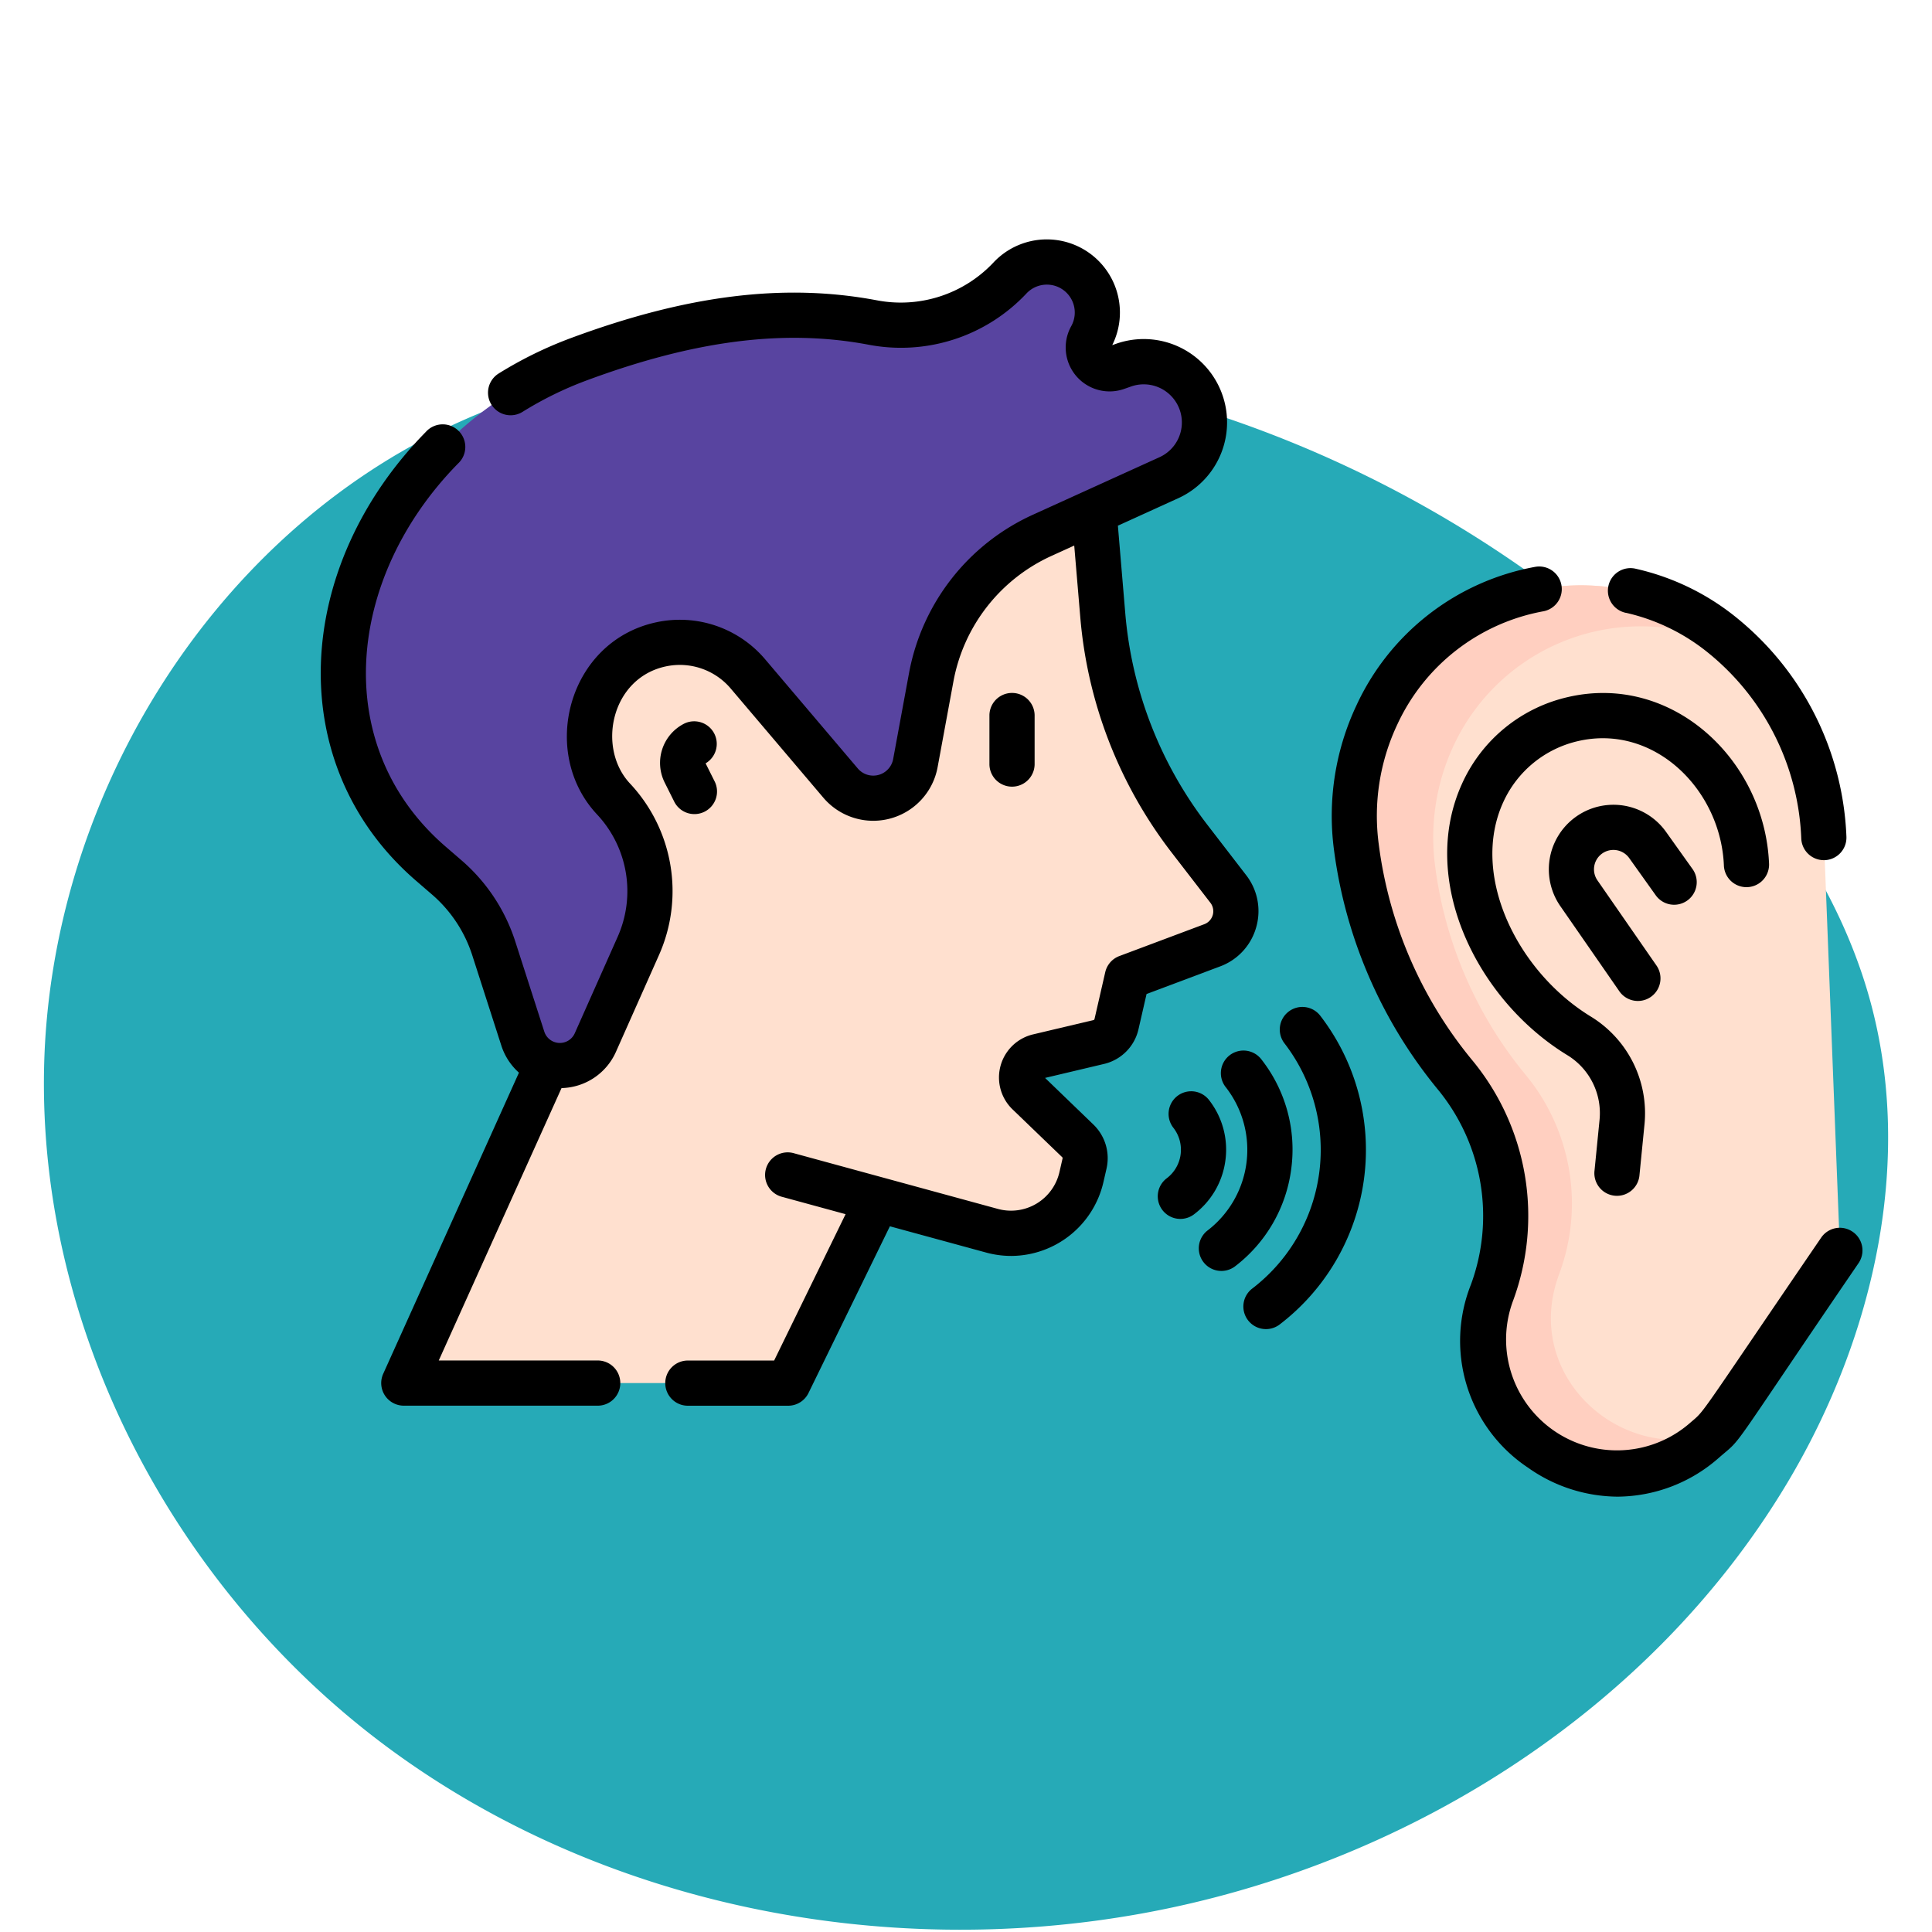 <svg xmlns="http://www.w3.org/2000/svg" width="132" height="132" viewBox="0 0 132 132">
  <g id="Grupo_1102431" data-name="Grupo 1102431" transform="translate(-423 -2461)">
    <g id="Grupo_1102429" data-name="Grupo 1102429" transform="translate(3.001)">
      <g id="Grupo_1102402" data-name="Grupo 1102402" transform="translate(27.666 149.71)">
        <path id="_12068" data-name="12068" d="M96.789,72.265c-12.9-1.782-26.531-1.346-38.272,4.293-16.282,7.82-26.975,25.551-27.385,43.609s9,35.8,23.53,46.529,33.7,14.528,51.472,11.308c17.921-3.248,34.742-13.777,44.091-29.409,5.994-10.023,8.8-22.4,5.485-33.6-2-6.76-6.086-12.75-10.894-17.906A80.487,80.487,0,0,0,96.789,72.265Z" transform="translate(364.214 2264.021)" fill="#26aab7"/>
      </g>
      <g id="escuchando_1_" data-name="escuchando (1)" transform="translate(441.911 2430.146)">
        <g id="Grupo_1102412" data-name="Grupo 1102412" transform="translate(1.507 48.751)">
          <path id="Trazado_880876" data-name="Trazado 880876" d="M37.41,320.83l-9.837,21.827H53.836l6.123-12.541Z" transform="translate(-23.404 -266.058)" fill="#ffe0cf"/>
          <path id="Trazado_880877" data-name="Trazado 880877" d="M117.429,143.974l-2.631-3.41a29.03,29.03,0,0,1-5.942-15.294l-.494-5.862-12.7-6.236-24.728,10.4-1.149,34.7,31.5,9.047a4.938,4.938,0,0,0,6.114-3.661l.214-.934a1.632,1.632,0,0,0-.459-1.54l-3.392-3.266a1.482,1.482,0,0,1,.686-2.51l4.131-.979a1.632,1.632,0,0,0,1.214-1.224L110.53,150l5.8-2.175a2.49,2.49,0,0,0,1.1-3.853Z" transform="translate(-56.932 -101.137)" fill="#ffe0cf"/>
          <path id="Trazado_880878" data-name="Trazado 880878" d="M63.764,69.438l-8.675,3.949a13.3,13.3,0,0,0-7.568,9.691l-1.082,5.867a2.928,2.928,0,0,1-5.112,1.363L35,82.849a6.107,6.107,0,0,0-10.678,2.934l-.07.417a6.107,6.107,0,0,0,1.563,5.189A9.226,9.226,0,0,1,27.5,101.442l-2.927,6.581a2.661,2.661,0,0,1-4.964-.266L17.632,101.6a10.75,10.75,0,0,0-3.207-4.842l-1.092-.943A17.379,17.379,0,0,1,8,77.832q.052-.18.106-.358A24.969,24.969,0,0,1,23.434,61.351c6.631-2.459,13.3-3.79,20.072-2.515a10.267,10.267,0,0,0,9.4-3.044,3.451,3.451,0,0,1,5.528,4.046,1.453,1.453,0,0,0,1.752,2.08l.481-.17a4.149,4.149,0,0,1,3.1,7.689Z" transform="translate(-7.317 -54.702)" fill="#5844a0"/>
          <path id="Trazado_880879" data-name="Trazado 880879" d="M375.2,179.265a18.712,18.712,0,0,0-6.851-13.758,15.4,15.4,0,0,0-23.689,5.388,16.211,16.211,0,0,0-1.4,9.025,30.633,30.633,0,0,0,6.775,15.6,15.078,15.078,0,0,1,2.494,14.831c-3.326,8.856,7.371,16.3,14.514,10.1q.512-.445,1.027-.938l8.225-12.043" transform="translate(-274.006 -139.937)" fill="#ffe0cf"/>
          <path id="Trazado_880880" data-name="Trazado 880880" d="M357.121,209.07a13.8,13.8,0,0,0-2.283-13.576,28.041,28.041,0,0,1-6.2-14.282,14.839,14.839,0,0,1,1.28-8.262,14.1,14.1,0,0,1,19.716-6.285q-.614-.6-1.286-1.157a15.4,15.4,0,0,0-23.689,5.388,16.211,16.211,0,0,0-1.4,9.025,30.634,30.634,0,0,0,6.775,15.6,15.079,15.079,0,0,1,2.494,14.831c-3.326,8.856,7.371,16.3,14.514,10.1q.27-.235.541-.483C361.43,222.1,354.493,216.068,357.121,209.07Z" transform="translate(-274.006 -139.938)" fill="#ffcfc0"/>
        </g>
        <g id="Grupo_1102413" data-name="Grupo 1102413" transform="translate(0.002 47.208)">
          <path id="Trazado_880881" data-name="Trazado 880881" d="M63.913,94.214a4,4,0,0,0-.686-3.57L60.6,87.234A27.429,27.429,0,0,1,54.97,72.753l-.494-5.862q0-.06-.015-.118l4.133-1.881a5.693,5.693,0,0,0-4.252-10.55l-.263.093a4.995,4.995,0,0,0-8.11-5.65,8.692,8.692,0,0,1-7.987,2.584c-6.3-1.186-12.94-.365-20.894,2.585a27.327,27.327,0,0,0-4.93,2.419,1.543,1.543,0,0,0,1.632,2.62,24.235,24.235,0,0,1,4.372-2.145c7.406-2.747,13.523-3.524,19.25-2.446a11.762,11.762,0,0,0,10.809-3.5,1.909,1.909,0,0,1,2.162-.439,1.908,1.908,0,0,1,.894,2.676,3,3,0,0,0,3.612,4.289l.481-.169a2.606,2.606,0,0,1,1.946,4.829L48.641,66.03a14.852,14.852,0,0,0-8.447,10.817l-1.082,5.866a1.384,1.384,0,0,1-2.417.645L30.366,75.9a7.638,7.638,0,0,0-7.433-2.531c-6.023,1.288-8.029,8.88-4.057,13.126a7.668,7.668,0,0,1,1.41,8.37l-2.927,6.582a1.116,1.116,0,0,1-2.084-.112l-1.983-6.159a12.287,12.287,0,0,0-3.667-5.538l-1.092-.943c-7.939-6.856-6.8-18.385.856-26.176a1.544,1.544,0,1,0-2.2-2.163C-1.89,69.6-2.644,83.122,6.516,91.031l1.092.943a9.2,9.2,0,0,1,2.746,4.147l1.983,6.159a4.2,4.2,0,0,0,1.207,1.861L4.27,124.716a1.544,1.544,0,0,0,1.407,2.178H18.886a1.544,1.544,0,1,0,0-3.087H8.065l8.389-18.612a4.17,4.17,0,0,0,3.725-2.494l2.927-6.582a10.749,10.749,0,0,0-1.976-11.734c-2.277-2.434-1.293-7.2,2.448-8a4.557,4.557,0,0,1,4.434,1.51l6.329,7.459a4.472,4.472,0,0,0,7.807-2.082l1.082-5.866a11.763,11.763,0,0,1,6.69-8.567l1.563-.711.412,4.884A30.511,30.511,0,0,0,58.152,89.12l2.631,3.41A.947.947,0,0,1,60.365,94l-5.8,2.175a1.544,1.544,0,0,0-.963,1.1l-.735,3.207a.089.089,0,0,1-.066.066l-4.132.979a3.026,3.026,0,0,0-1.4,5.124l3.392,3.266a.089.089,0,0,1,.025.084l-.214.934a3.395,3.395,0,0,1-4.2,2.517l-13.922-3.8a1.544,1.544,0,1,0-.813,2.978l4.324,1.18-4.882,10H25.124a1.544,1.544,0,1,0,0,3.087h6.815a1.544,1.544,0,0,0,1.387-.866l5.562-11.393,6.567,1.792a6.532,6.532,0,0,0,1.721.233,6.492,6.492,0,0,0,6.3-5.038l.214-.934a3.192,3.192,0,0,0-.893-3L49.49,104.5l4.022-.953a3.156,3.156,0,0,0,2.363-2.381l.55-2.4,5.024-1.884A4,4,0,0,0,63.913,94.214Z" transform="translate(-0.002 -47.208)"/>
          <path id="Trazado_880882" data-name="Trazado 880882" d="M116.336,208.018a1.544,1.544,0,0,0-2.088-.636,3.006,3.006,0,0,0-1.281,4.018l.627,1.254a1.544,1.544,0,1,0,2.761-1.381l-.6-1.2A1.543,1.543,0,0,0,116.336,208.018Z" transform="translate(-89.46 -174.273)"/>
          <path id="Trazado_880883" data-name="Trazado 880883" d="M225.073,202.528v-3.394a1.544,1.544,0,0,0-3.087,0v3.394a1.544,1.544,0,0,0,3.087,0Z" transform="translate(-176.299 -166.64)"/>
          <path id="Trazado_880884" data-name="Trazado 880884" d="M371.2,201.259a1.543,1.543,0,0,0-2.145.4c-8.764,12.831-7.848,11.694-8.989,12.686a7.578,7.578,0,0,1-12.057-8.391,16.694,16.694,0,0,0-2.743-16.349,28.946,28.946,0,0,1-6.442-14.832,14.633,14.633,0,0,1,1.267-8.166,13.707,13.707,0,0,1,10.01-7.744,1.544,1.544,0,0,0-.566-3.035A16.761,16.761,0,0,0,337.3,165.3a17.713,17.713,0,0,0-1.531,9.885,32.382,32.382,0,0,0,7.108,16.371,13.6,13.6,0,0,1,2.246,13.313,10.4,10.4,0,0,0,3.9,12.509,10.692,10.692,0,0,0,6.121,1.981,10.56,10.56,0,0,0,6.951-2.683c1.708-1.483.315.193,9.514-13.276A1.543,1.543,0,0,0,371.2,201.259Z" transform="translate(-266.539 -133.457)"/>
          <path id="Trazado_880885" data-name="Trazado 880885" d="M428.659,159.411a13.707,13.707,0,0,1,5.691,2.793,17.18,17.18,0,0,1,6.286,12.623,1.544,1.544,0,0,0,1.541,1.484h.061a1.543,1.543,0,0,0,1.483-1.6,20.269,20.269,0,0,0-7.416-14.893,16.766,16.766,0,0,0-6.963-3.414,1.544,1.544,0,1,0-.682,3.011Z" transform="translate(-339.482 -133.896)"/>
          <path id="Trazado_880886" data-name="Trazado 880886" d="M374.97,203.981c-3,6.564.966,14.772,7.2,18.572a4.64,4.64,0,0,1,2.189,4.4l-.343,3.462a1.544,1.544,0,1,0,3.072.3l.343-3.462a7.744,7.744,0,0,0-3.654-7.336c-5.052-3.082-8.273-9.676-6-14.653a7.43,7.43,0,0,1,5.112-4.177c5.186-1.2,9.763,3.3,9.966,8.528a1.544,1.544,0,0,0,3.085-.12c-.276-7.105-6.6-13.075-13.749-11.415a10.5,10.5,0,0,0-7.221,5.9Z" transform="translate(-296.986 -166.807)"/>
          <path id="Trazado_880887" data-name="Trazado 880887" d="M411.219,238.312a1.326,1.326,0,0,1,1.942.237l1.805,2.531a1.544,1.544,0,1,0,2.514-1.793l-1.805-2.531a4.413,4.413,0,0,0-7.22,5.076l4.052,5.846a1.544,1.544,0,0,0,2.537-1.759l-4.052-5.846A1.322,1.322,0,0,1,411.219,238.312Z" transform="translate(-323.763 -196.277)"/>
          <path id="Trazado_880888" data-name="Trazado 880888" d="M297.712,324.688a9.98,9.98,0,0,0-2.023-7.448,1.544,1.544,0,1,0-2.441,1.89,6.953,6.953,0,0,1-1.273,9.79,1.544,1.544,0,0,0,1.876,2.452A9.978,9.978,0,0,0,297.712,324.688Z" transform="translate(-231.403 -261.19)"/>
          <path id="Trazado_880889" data-name="Trazado 880889" d="M309.491,302.341a1.544,1.544,0,0,0-.284,2.164,11.934,11.934,0,0,1-2.176,16.739,1.544,1.544,0,1,0,1.886,2.444,15.021,15.021,0,0,0,2.739-21.065A1.543,1.543,0,0,0,309.491,302.341Z" transform="translate(-243.364 -249.578)"/>
          <path id="Trazado_880890" data-name="Trazado 880890" d="M282.395,334.605a5.5,5.5,0,0,0-1.156-4.156,1.544,1.544,0,0,0-2.418,1.919,2.444,2.444,0,0,1-.453,3.486,1.544,1.544,0,0,0,1.847,2.474A5.5,5.5,0,0,0,282.395,334.605Z" transform="translate(-220.584 -271.691)"/>
        </g>
      </g>
    </g>
    <rect id="Rectángulo_401744" data-name="Rectángulo 401744" width="132" height="132" transform="translate(423 2461)" fill="none"/>
  </g>
</svg>
